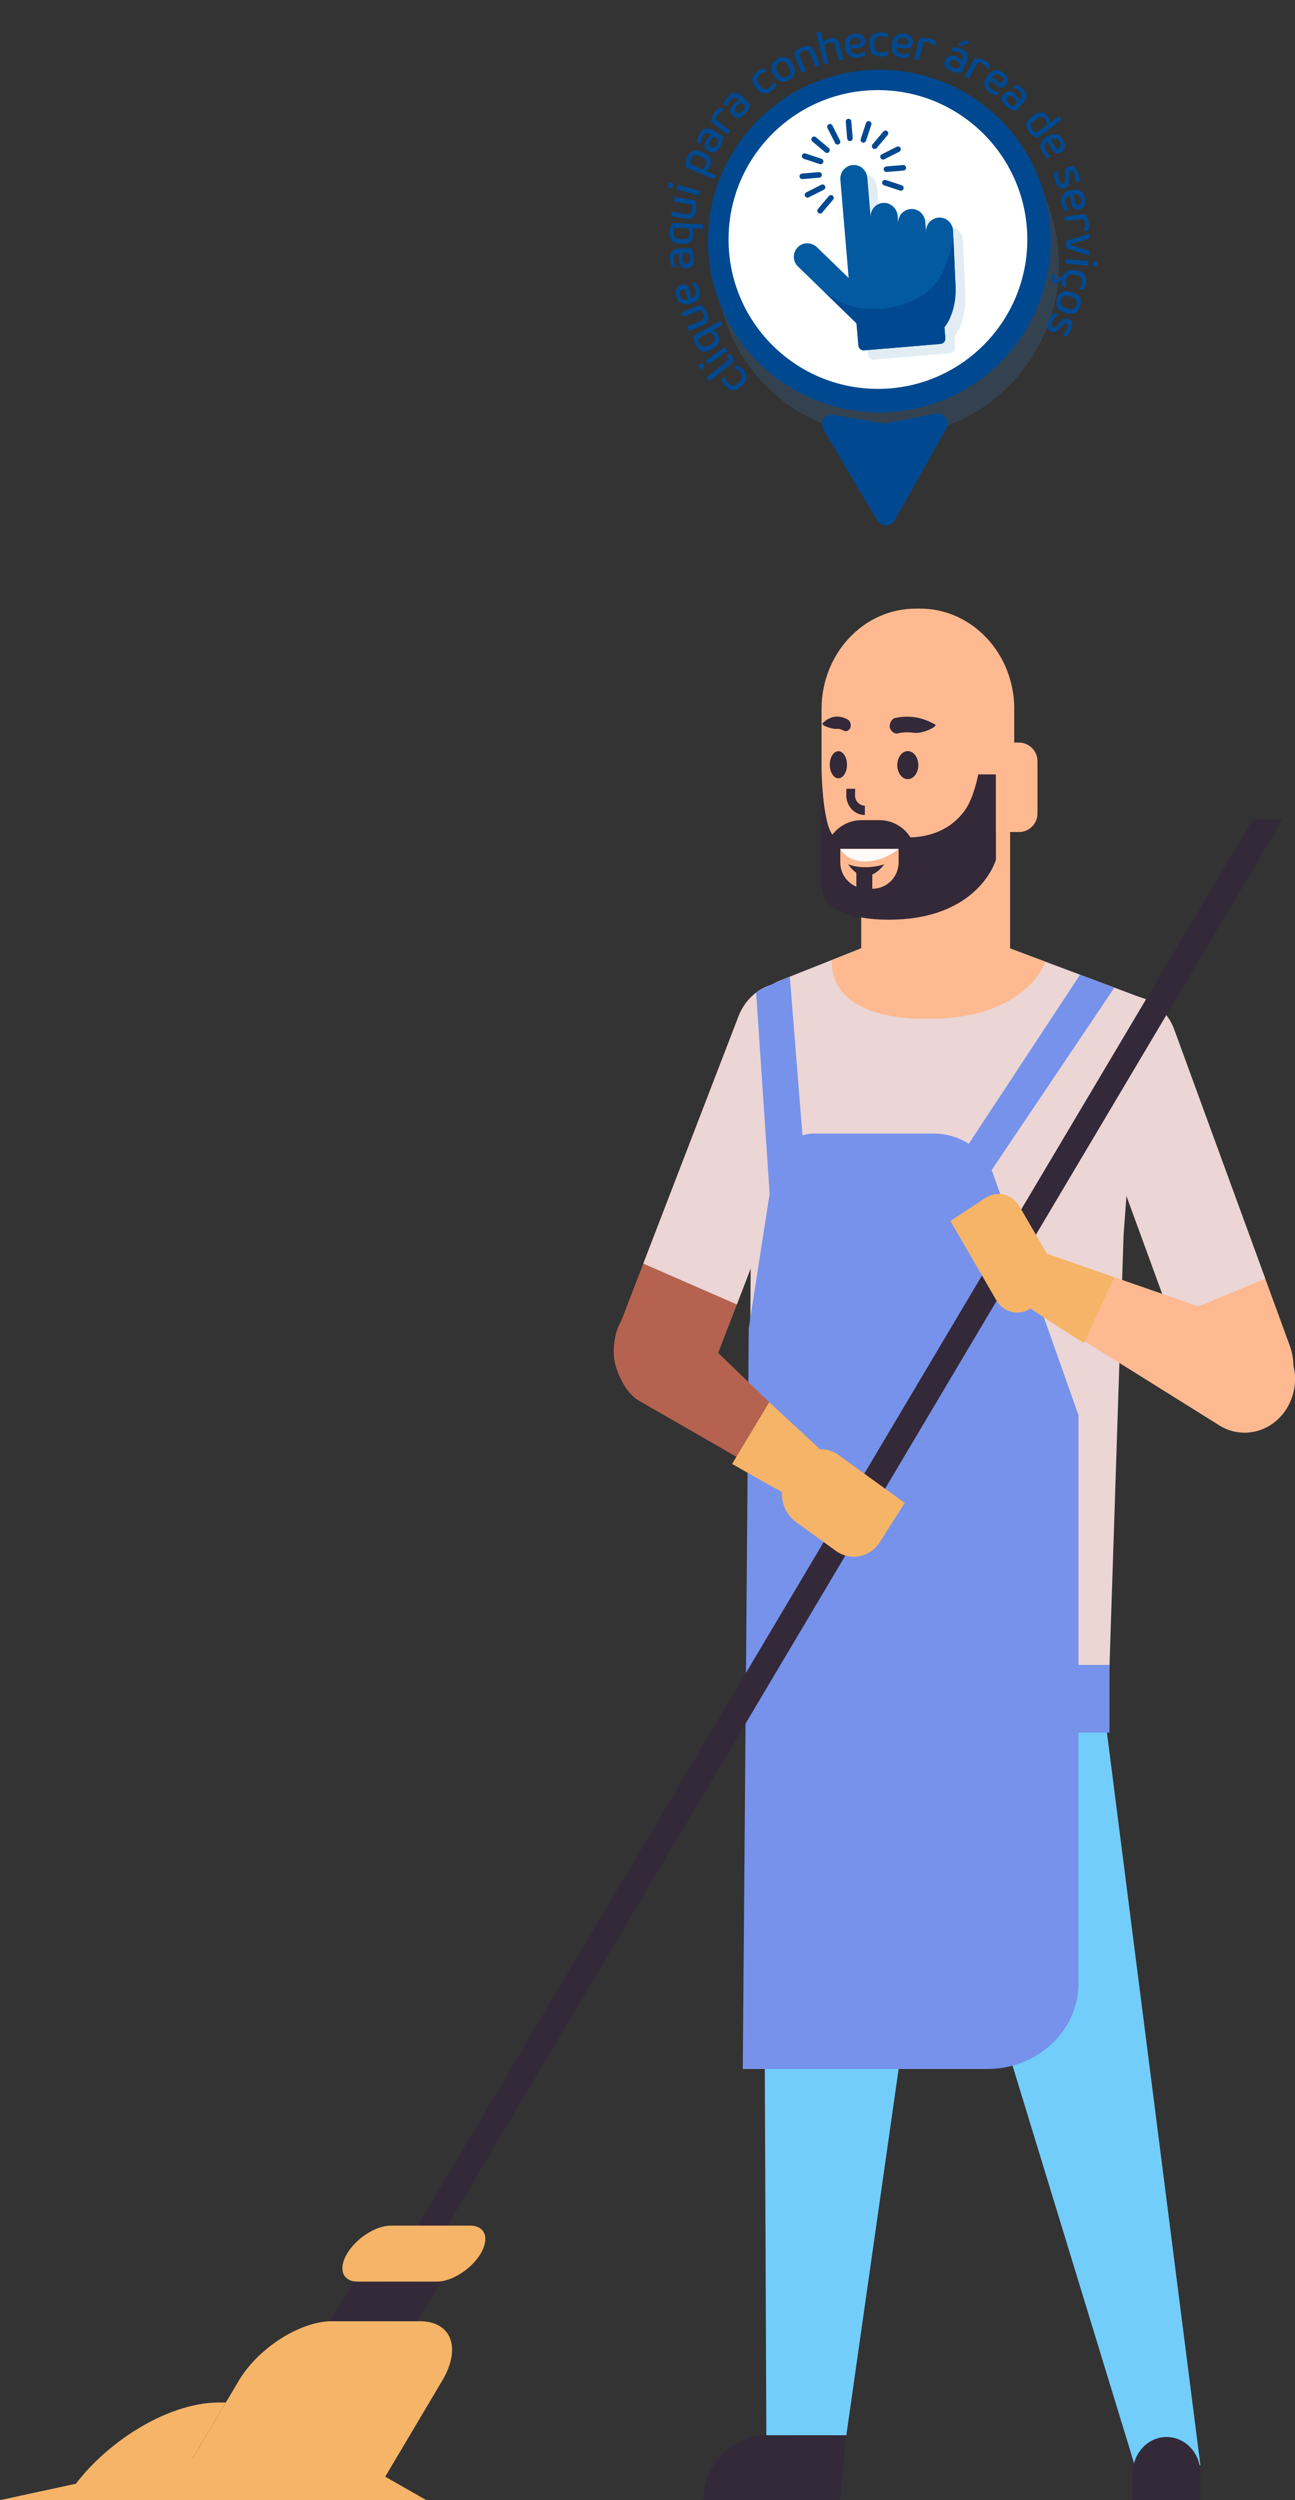 <?xml version="1.0" encoding="UTF-8"?>
<svg xmlns="http://www.w3.org/2000/svg" viewBox="0 0 366.79 708.09">
  <rect x="0" y="0" width="366.79" height="708.09" fill="#333333" stroke="none"/>
  <defs>
    <style>
      .cls-1 {
        fill: #8ab9d3;
        opacity: .25;
      }

      .cls-2 {
        fill: #fff;
      }

      .cls-3 {
        fill: #004991;
      }

      .cls-4 {
        fill: #045aa0;
      }

      .cls-5 {
        fill: #ebd5d5;
      }

      .cls-6 {
        fill: #7692eb;
      }

      .cls-7 {
        isolation: isolate;
      }

      .cls-8 {
        fill: #72cdfb;
      }

      .cls-9 {
        fill: #feb990;
      }

      .cls-10 {
        fill: #3a7ec1;
        mix-blend-mode: multiply;
        opacity: .2;
      }

      .cls-11 {
        fill: #f5b467;
      }

      .cls-12 {
        fill: #b56250;
      }

      .cls-13 {
        fill: snow;
      }

      .cls-14 {
        fill: #332938;
      }
    </style>
  </defs>
  <g class="cls-7">
    <g id="Layer_2" data-name="Layer 2">
      <g id="Camada_1" data-name="Camada 1">
        <g>
          <g>
            <g>
              <circle class="cls-10" cx="251.36" cy="75.07" r="48.53" transform="translate(152.35 318) rotate(-84.45)"/>
              <circle class="cls-3" cx="249.07" cy="68.28" r="48.53"/>
              <g>
                <path class="cls-3" d="m209.44,108.09c1.09-1.03.87-2.01.12-2.79-.5-.53-1.03-.85-1.75-.98l.9-.85c.6.19,1.17.56,1.7,1.12,1.47,1.55,1.38,3.1-.06,4.47l-.44.42c-1.44,1.37-3,1.38-4.47-.17-.53-.56-.86-1.15-1.03-1.76l.9-.85c.1.73.39,1.27.89,1.8.74.78,1.7,1.07,2.8.03l.44-.42Z"/>
                <path class="cls-3" d="m200.1,106.9l6.12-4.85c.28-.22.29-.41.09-.65-.15-.19-.33-.38-.54-.54l.85-.67c.22.2.48.47.71.76.6.76.58,1.44-.27,2.12l-6.15,4.87-.82-1.03Z"/>
                <path class="cls-3" d="m199.18,104.29l-.17.12c-.35.24-.67.12-.94-.27-.27-.38-.28-.73.08-.98l.17-.12c.36-.25.67-.11.94.27.27.4.29.72-.08.98Zm1.47-1.14l-.75-1.08,5.38-3.73.75,1.08-5.38,3.73Z"/>
                <path class="cls-3" d="m203.96,90.89l.65,1.14-2.62,1.48c.46.23.92.66,1.26,1.25.95,1.68.39,2.94-1.37,3.93l-.54.3c-1.76.99-3.12.79-4.2-1.13-.53-.94-.7-1.83-.62-2.78l7.45-4.2Zm-2.72,6.65c1.11-.63,1.54-1.33.93-2.41-.3-.53-.72-.89-1.17-1.07l-3.3,1.86c0,.48.14.94.38,1.37.66,1.18,1.5,1.19,2.61.56l.55-.31Z"/>
                <path class="cls-3" d="m193.51,89.75l-.49-1.22,5.44-2.21c.75.54,1.45,1.39,1.83,2.34.75,1.85.2,2.88-1.51,3.57l-3.67,1.49-.49-1.22,3.56-1.44c1.14-.46,1.45-1.07,1.02-2.13-.18-.44-.44-.83-.83-1.15l-4.86,1.97Z"/>
                <path class="cls-3" d="m195.87,84.54c1.19-.42,1.42-1.3,1.13-2.4-.17-.65-.5-1.23-1.09-1.79l1.17-.31c.47.54.79,1.16.97,1.83.58,2.17-.24,3.51-2.15,4.02l-.61.16c-1.9.51-3.28-.25-3.79-2.18-.5-1.87.38-2.91,1.52-3.21,1.21-.32,1.88.22,2.18,1.37l.67,2.51Zm-1.01.27l-.59-2.22c-.14-.54-.38-.79-.9-.65-.67.18-1.05.76-.81,1.67.27,1.01,1.03,1.53,2.31,1.2Z"/>
                <path class="cls-3" d="m194.61,75.99c-1.37.11-2.12-.56-2.26-2.28-.06-.72.05-1.44.25-1.96l-.35.04c-1.08.12-1.5.56-1.4,1.84.06.72.34,1.44.79,1.99l-1.22.1c-.36-.58-.62-1.28-.7-2.23-.16-1.94.66-2.88,2.36-3.02l3.45-.28c.6.79.94,1.8,1.03,2.87.17,2.08-.56,2.81-1.95,2.92Zm.39-4.43l-1.47.12c-.19.48-.23,1.07-.19,1.61.09,1.12.45,1.46,1.16,1.4.72-.06,1.06-.5.98-1.57-.05-.58-.22-1.15-.48-1.56Z"/>
                <path class="cls-3" d="m199.09,63.52l-.06,1.31-3-.13c.27.44.43,1.04.4,1.73-.09,1.93-1.22,2.7-3.24,2.61l-.62-.03c-2.02-.09-3.07-.98-2.97-3.18.05-1.07.38-1.92.94-2.69l8.54.38Zm-5.83,4.2c1.27.06,2.01-.31,2.07-1.55.03-.61-.14-1.13-.43-1.52l-3.79-.17c-.25.41-.38.87-.4,1.36-.06,1.35.64,1.8,1.92,1.86l.63.03Z"/>
                <path class="cls-3" d="m190.83,57.03l.23-1.29,5.78,1.01c.35.86.49,1.94.32,2.95-.34,1.96-1.35,2.54-3.17,2.23l-3.89-.68.23-1.29,3.78.66c1.21.21,1.79-.14,1.99-1.27.08-.47.06-.94-.1-1.41l-5.16-.9Z"/>
                <path class="cls-3" d="m189.81,53.25l-.19-.05c-.41-.11-.52-.43-.4-.9.12-.45.38-.68.8-.57l.19.05c.43.12.52.44.4.9-.13.46-.37.68-.8.57Zm1.82.39l.35-1.27,6.31,1.73-.35,1.27-6.31-1.73Z"/>
                <path class="cls-3" d="m194.31,47.35c-.16-.94-.07-1.85.36-2.83.9-2.02,2.24-2.34,4.08-1.51l.57.25c1.85.83,2.52,2.02,1.73,3.79-.28.62-.69,1.09-1.14,1.36l2.75,1.23-.54,1.2-7.81-3.49Zm3.91-3.14c-1.17-.52-1.99-.45-2.55.8-.2.45-.29.92-.25,1.4l3.46,1.55c.43-.22.82-.63,1.06-1.17.51-1.13.01-1.79-1.15-2.32l-.58-.26Z"/>
                <path class="cls-3" d="m200.66,42.81c-1.18-.7-1.41-1.69-.53-3.17.37-.62.87-1.14,1.34-1.45l-.31-.17c-.95-.52-1.55-.41-2.2.69-.37.62-.55,1.38-.5,2.08l-1.05-.63c.04-.68.23-1.4.72-2.22.99-1.67,2.2-1.97,3.67-1.1l2.97,1.77c.03.99-.27,2.01-.82,2.94-1.07,1.79-2.08,1.97-3.27,1.26Zm2.88-3.39l-1.27-.76c-.43.29-.81.74-1.08,1.21-.58.97-.48,1.45.14,1.82.62.37,1.16.2,1.71-.72.3-.5.49-1.06.51-1.55Z"/>
                <path class="cls-3" d="m205.02,31.22c-.75.29-1.32.68-1.8,1.29-.29.37-.5.83-.57,1.3l4.15,3.2-.8,1.04-4.65-3.59c.11-.92.46-1.94,1.08-2.75.47-.61.99-1.01,1.59-1.26l.99.76Z"/>
                <path class="cls-3" d="m207.57,32.72c-.99-.96-.99-1.97.21-3.2.5-.52,1.11-.92,1.63-1.11l-.26-.24c-.81-.73-1.42-.75-2.3.17-.5.52-.85,1.21-.97,1.91l-.88-.85c.19-.66.55-1.31,1.21-2,1.35-1.4,2.59-1.42,3.82-.23l2.5,2.4c-.2.97-.72,1.9-1.47,2.68-1.45,1.5-2.48,1.44-3.48.48Zm3.58-2.64l-1.07-1.03c-.49.18-.95.54-1.33.93-.78.81-.8,1.3-.28,1.8.52.5,1.08.46,1.83-.31.4-.42.72-.93.85-1.39Z"/>
                <path class="cls-3" d="m215.26,24.29c.88,1.22,1.88,1.12,2.76.48.59-.43.98-.91,1.21-1.61l.73,1c-.27.57-.71,1.09-1.33,1.54-1.73,1.25-3.25.96-4.42-.65l-.36-.49c-1.17-1.61-.97-3.15.75-4.4.62-.45,1.25-.71,1.88-.79l.73,1c-.73,0-1.31.22-1.9.65-.87.63-1.29,1.54-.39,2.77l.36.49Z"/>
                <path class="cls-3" d="m219,20.88c-.96-1.72-.6-3.24,1.17-4.22,1.77-.98,3.24-.48,4.2,1.24l.29.53c.96,1.72.6,3.24-1.17,4.22-1.77.98-3.24.48-4.2-1.24l-.29-.53Zm4.21-2.35c-.67-1.21-1.59-1.4-2.51-.89-.92.51-1.22,1.39-.55,2.59l.31.55c.67,1.21,1.59,1.4,2.51.89.92-.51,1.22-1.39.55-2.59l-.31-.55Z"/>
                <path class="cls-3" d="m228.24,20.13l-1.22.48-2.16-5.46c.55-.75,1.4-1.44,2.35-1.81,1.86-.73,2.9-.18,3.58,1.53l1.45,3.68-1.22.48-1.41-3.57c-.45-1.14-1.08-1.45-2.14-1.03-.45.18-.83.44-1.15.82l1.93,4.88Z"/>
                <path class="cls-3" d="m237.58,17.12l-.94-3.72c-.29-1.16-.72-1.62-1.85-1.33-.51.13-1.03.51-1.32.91l1.23,4.87-1.27.32-2.26-8.94,1.27-.32.75,2.98c.38-.41.99-.81,1.66-.98,1.7-.43,2.58.26,3.04,2.06l.97,3.83-1.27.32Z"/>
                <path class="cls-3" d="m240.81,13.83c.25,1.24,1.1,1.58,2.23,1.44.66-.08,1.28-.32,1.92-.83l.15,1.2c-.6.39-1.26.63-1.95.71-2.23.27-3.45-.72-3.69-2.68l-.08-.63c-.24-1.96.7-3.22,2.68-3.46,1.92-.24,2.83.77,2.98,1.95.15,1.24-.48,1.83-1.65,1.97l-2.58.32Zm-.13-1.04l2.28-.28c.55-.07.83-.27.77-.81-.08-.69-.61-1.15-1.54-1.03-1.04.13-1.66.81-1.51,2.12Z"/>
                <path class="cls-3" d="m247.64,12.9c0,1.5.87,2.01,1.95,2,.73,0,1.33-.17,1.92-.6v1.24c-.55.31-1.21.47-1.98.48-2.13,0-3.2-1.12-3.21-3.11v-.61c-.01-1.98,1.05-3.12,3.18-3.13.77,0,1.43.16,1.98.46v1.24c-.59-.43-1.18-.59-1.92-.59-1.07,0-1.94.5-1.94,2.02v.61Z"/>
                <path class="cls-3" d="m253.88,13.39c-.04,1.27.7,1.8,1.83,1.93.67.08,1.33-.01,2.06-.36l-.14,1.21c-.68.24-1.37.31-2.06.24-2.24-.25-3.19-1.51-2.96-3.47l.07-.63c.22-1.96,1.43-2.97,3.41-2.74,1.92.22,2.57,1.41,2.44,2.59-.14,1.24-.89,1.67-2.07,1.53l-2.59-.29Zm.12-1.04l2.29.26c.55.06.87-.07.93-.61.08-.69-.33-1.26-1.26-1.36-1.04-.12-1.8.41-1.96,1.71Z"/>
                <path class="cls-3" d="m264.82,13.01c-.57-.56-1.17-.92-1.92-1.1-.46-.11-.96-.11-1.42.02l-1.19,5.11-1.28-.3,1.33-5.72c.88-.29,1.96-.39,2.96-.16.75.17,1.33.48,1.81.93l-.28,1.22Z"/>
                <path class="cls-3" d="m267.75,17.01c.54-1.27,1.48-1.62,3.06-.95.66.28,1.25.71,1.62,1.13l.13-.33c.39-1.01.19-1.59-.98-2.09-.66-.28-1.44-.36-2.13-.22l.48-1.13c.68-.05,1.42.04,2.29.41,1.79.76,2.25,1.91,1.58,3.48l-1.35,3.19c-.97.16-2.03,0-3.02-.41-1.92-.81-2.23-1.79-1.69-3.07Zm3.74,2.39l.58-1.36c-.34-.39-.84-.7-1.34-.91-1.03-.44-1.5-.28-1.78.38-.28.66-.04,1.17.94,1.59.53.23,1.12.34,1.6.29Zm2.89-7.22l-.49.23c-.63.29-1.44.56-2.12.63l-.3-.68,2.46-1.17.46.99Z"/>
                <path class="cls-3" d="m279.83,19.68c-.39-.7-.87-1.21-1.54-1.59-.41-.23-.89-.37-1.37-.38l-2.57,4.57-1.14-.64,2.88-5.12c.93-.03,1.99.18,2.88.68.67.38,1.14.83,1.47,1.4l-.61,1.09Z"/>
                <path class="cls-3" d="m280.35,22.82c-.66,1.08-.27,1.91.65,2.57.54.39,1.16.63,1.98.69l-.71.98c-.71-.12-1.35-.4-1.91-.8-1.82-1.31-2.04-2.87-.89-4.47l.37-.51c1.15-1.6,2.7-1.88,4.32-.72,1.57,1.13,1.55,2.49.86,3.45-.73,1.01-1.59,1.02-2.55.32l-2.11-1.52Zm.61-.85l1.86,1.34c.45.32.79.37,1.11-.07.41-.56.33-1.26-.43-1.8-.85-.61-1.77-.53-2.55.53Z"/>
                <path class="cls-3" d="m284.4,26.58c.94-1.01,1.95-1.02,3.2.15.53.49.93,1.09,1.14,1.61l.23-.27c.71-.82.73-1.43-.21-2.3-.53-.49-1.23-.83-1.93-.93l.83-.9c.66.18,1.32.52,2.02,1.17,1.42,1.32,1.46,2.56.3,3.81l-2.36,2.53c-.97-.18-1.91-.69-2.7-1.42-1.53-1.42-1.48-2.45-.54-3.47Zm2.7,3.53l1.01-1.08c-.19-.48-.55-.95-.95-1.32-.82-.77-1.31-.77-1.8-.25-.49.53-.44,1.09.34,1.82.43.4.94.7,1.41.82Z"/>
                <path class="cls-3" d="m293.78,39.06c-.9-.32-1.65-.84-2.29-1.7-1.31-1.77-.94-3.1.69-4.3l.5-.37c1.62-1.2,3-1.2,4.15.36.41.55.61,1.14.63,1.66l2.42-1.79.78,1.06-6.88,5.09Zm-.82-4.95c-1.03.76-1.36,1.52-.55,2.61.29.4.66.7,1.1.9l3.05-2.26c.02-.49-.14-1.01-.5-1.5-.74-1-1.56-.89-2.58-.13l-.51.38Z"/>
                <path class="cls-3" d="m296.73,40.14c-1.05.71-1.05,1.62-.49,2.61.33.58.79,1.07,1.5,1.46l-1.06.59c-.59-.41-1.06-.93-1.4-1.53-1.1-1.96-.64-3.47,1.08-4.43l.55-.31c1.72-.97,3.24-.58,4.22,1.17.95,1.69.36,2.91-.68,3.5-1.09.61-1.87.25-2.45-.78l-1.27-2.27Zm.92-.51l1.13,2.01c.27.48.56.67,1.04.4.61-.34.83-1,.37-1.82-.51-.91-1.38-1.22-2.53-.59Z"/>
                <path class="cls-3" d="m302.75,51.22c-.01,1.31-.35,1.77-1.17,2.05-1.16.4-2.14-.34-2.68-1.89-.25-.7-.45-1.74-.34-2.56l1.18-.41c-.17.89-.06,1.83.19,2.54.28.81.73,1.24,1.23,1.07.32-.11.48-.31.49-.95l.02-1.85c.02-1.3.32-1.76,1.12-2.04,1.15-.4,2.03.38,2.55,1.86.24.69.43,1.55.39,2.26l-1.17.41c.11-.73-.02-1.61-.25-2.24-.29-.82-.62-1.2-1.11-1.03-.27.1-.43.3-.44.93v1.85Z"/>
                <path class="cls-3" d="m303,55.3c-1.21.37-1.47,1.24-1.23,2.35.14.65.44,1.25,1.01,1.84l-1.19.26c-.45-.56-.74-1.2-.89-1.88-.48-2.2.4-3.5,2.32-3.92l.62-.14c1.93-.42,3.27.4,3.7,2.35.41,1.89-.51,2.89-1.67,3.15-1.22.27-1.86-.3-2.12-1.46l-.56-2.54Zm1.02-.22l.49,2.25c.12.54.34.8.88.69.68-.15,1.08-.72.88-1.63-.22-1.02-.97-1.57-2.25-1.3Z"/>
                <path class="cls-3" d="m306.92,65.54c.34-.72.49-1.41.41-2.18-.05-.47-.21-.94-.48-1.34l-5.22.54-.14-1.31,5.84-.6c.56.74,1,1.73,1.11,2.74.08.77-.02,1.41-.29,2.01l-1.24.13Z"/>
                <path class="cls-3" d="m301.98,70.27l.02-2.07,6.56-2.03v1.38s-5.45,1.6-5.45,1.6v.2s5.41,1.7,5.41,1.7v1.36s-6.54-2.14-6.54-2.14Z"/>
                <path class="cls-3" d="m308.32,73.97l-.13,1.31-6.51-.64.13-1.31,6.51.64Zm1.86.08l.2.02c.43.04.59.34.54.82-.05.47-.26.74-.69.69l-.2-.02c-.44-.04-.59-.35-.54-.82.05-.48.25-.74.69-.69Z"/>
                <path class="cls-3" d="m298.99,77.64c-.16.24-.27.53-.32.79-.09.48.06.73.4.8.36.07.66-.07.78-.75l.04-.2,1.08.2c.51-1.68,1.73-2.32,3.51-1.99l.6.11c1.95.37,2.87,1.62,2.48,3.72-.14.76-.42,1.37-.83,1.86l-1.22-.23c.53-.5.8-1.06.94-1.78.2-1.06-.13-2-1.62-2.28l-.6-.11c-1.48-.28-2.13.47-2.33,1.54-.13.72-.08,1.33.23,2l-1.22-.23c-.17-.53-.22-1.08-.14-1.72l-.45-.08c-.21.72-.75,1.12-1.47.98-.86-.16-1.23-.84-1.06-1.75.07-.39.2-.75.4-1.02l.78.15Z"/>
                <path class="cls-3" d="m303.87,82.84c1.88.59,2.66,1.94,2.05,3.87-.61,1.93-2.02,2.58-3.9,1.98l-.58-.18c-1.88-.6-2.66-1.94-2.05-3.87.61-1.93,2.02-2.58,3.9-1.98l.58.18Zm-1.45,4.6c1.32.42,2.12-.07,2.44-1.08.32-1-.06-1.85-1.38-2.26l-.6-.19c-1.32-.42-2.12.07-2.44,1.08-.32,1,.06,1.85,1.38,2.26l.6.19Z"/>
                <path class="cls-3" d="m299.95,93.22c-.92.94-1.48,1.03-2.27.67-1.11-.51-1.31-1.73-.62-3.22.31-.68.89-1.57,1.52-2.08l1.14.52c-.74.52-1.31,1.28-1.63,1.97-.36.78-.34,1.4.15,1.62.31.14.56.11,1.01-.34l1.3-1.32c.91-.93,1.45-1.04,2.22-.69,1.1.51,1.2,1.68.55,3.1-.31.67-.76,1.42-1.29,1.9l-1.13-.52c.58-.46,1.1-1.18,1.38-1.79.36-.79.39-1.3-.08-1.51-.26-.12-.52-.08-.96.37l-1.29,1.33Z"/>
              </g>
              <circle class="cls-2" cx="248.66" cy="67.83" r="42.31"/>
              <path class="cls-1" d="m272.73,67.87c-.16-1.95-1.73-3.56-3.69-3.62-2.32-.07-4.13,1.9-3.95,4.15l-.25-2.96c-.16-1.95-1.73-3.56-3.69-3.62-2.32-.08-4.13,1.89-3.95,4.13l-.19-2.24c-.17-2.03-1.86-3.66-3.89-3.63-2.17.04-3.84,1.87-3.75,3.98l-.93-11.09c-.16-1.95-1.73-3.56-3.69-3.62-2.32-.07-4.13,1.9-3.95,4.15l2.35,27.86-8.95-8.69c-1.41-1.37-3.64-1.55-5.16-.31-1.8,1.47-1.87,4.15-.26,5.72l7.78,7.56,8.81,8.56.29,3.39.24,2.88c.03.36.19.69.42.93.07.07.14.13.22.19.08.06.16.1.25.14.13.06.28.1.43.12.1.01.2.01.31,0l21.62-1.82c.42-.04.78-.24,1.03-.53.05-.06.09-.12.13-.19l.06-.1c.03-.06.06-.12.08-.19l.04-.15c.04-.15.05-.31.04-.48l-.26-3.1s.5-.51,1.11-1.67l.05-.1c.07-.14.15-.3.23-.46.04-.08.08-.17.12-.25l.04-.08c.06-.13.12-.27.18-.41v-.02c.21-.49.41-1.04.6-1.65.32-1.05.54-2.12.68-3.2.01-.11.03-.22.04-.33.12-1.11.16-2.22.11-3.34l-.16-3.54-.46-10.44-.08-1.92Z"/>
              <path class="cls-4" d="m269.95,65.24c-.16-1.95-1.73-3.56-3.69-3.62-2.32-.07-4.13,1.9-3.95,4.15l-.25-2.96c-.16-1.95-1.73-3.56-3.69-3.62-2.32-.08-4.13,1.89-3.95,4.14l-.19-2.24c-.17-2.03-1.86-3.66-3.89-3.63-2.17.04-3.84,1.87-3.75,3.98l-.93-11.09c-.16-1.95-1.73-3.56-3.69-3.62-2.32-.07-4.13,1.9-3.95,4.15l2.35,27.86-8.95-8.69c-1.41-1.37-3.64-1.55-5.16-.31-1.8,1.47-1.87,4.15-.26,5.72l7.78,7.56,8.81,8.56.29,3.39.24,2.88c.03.36.19.69.42.93.07.07.14.13.22.19.08.06.16.1.25.14.13.06.28.1.43.12.1.01.2.01.31,0l21.62-1.82c.42-.04.78-.24,1.03-.53.05-.06.09-.12.13-.19l.06-.1c.03-.06.06-.12.08-.19l.04-.15c.04-.15.05-.31.04-.48l-.26-3.1s.5-.51,1.11-1.67l.05-.1c.07-.14.15-.3.23-.46.04-.08.08-.17.12-.25l.04-.08c.06-.13.12-.27.17-.41v-.02c.21-.49.41-1.04.6-1.65.32-1.05.54-2.12.68-3.2.01-.11.03-.22.04-.33.12-1.11.16-2.22.11-3.34l-.16-3.54-.46-10.44-.08-1.92Z"/>
              <path class="cls-3" d="m240.8,39.96c.43-.04.76-.42.72-.85l-.4-4.76c-.04-.43-.42-.76-.85-.72s-.76.42-.72.85l.4,4.76c.04.43.42.76.85.72Z"/>
              <path class="cls-3" d="m250.3,47.99c.04.44.42.76.85.72l4.76-.4c.43-.04.76-.42.72-.85s-.42-.76-.85-.72l-4.76.4c-.43.04-.76.42-.72.85Z"/>
              <path class="cls-3" d="m227.3,50.72l4.76-.4c.44-.04.76-.42.72-.85s-.42-.76-.85-.72l-4.76.4c-.44.04-.76.42-.72.85s.42.76.85.72Z"/>
              <path class="cls-3" d="m247.21,42.01c.17.14.37.2.58.18s.4-.11.54-.28l3.08-3.65c.28-.33.24-.83-.09-1.11-.33-.28-.83-.24-1.11.09l-3.08,3.65c-.28.33-.24.83.09,1.11Z"/>
              <path class="cls-3" d="m232.34,60.48c.2-.02.4-.11.54-.28l3.08-3.65c.28-.33.24-.83-.09-1.11-.33-.28-.83-.24-1.11.09l-3.08,3.65c-.28.33-.24.83.09,1.11.17.14.38.2.58.18Z"/>
              <path class="cls-3" d="m233.71,43.14c.17.14.37.2.58.18s.4-.11.54-.28c.28-.33.24-.83-.09-1.11l-3.65-3.08c-.33-.28-.83-.24-1.11.09-.28.33-.24.83.09,1.11l3.65,3.08Z"/>
              <path class="cls-3" d="m244.3,40.37c.1.03.21.05.31.04.31-.03.58-.23.68-.54l1.5-4.53c.14-.41-.09-.86-.5-1-.42-.14-.86.09-1,.5l-1.5,4.53c-.14.41.09.86.5,1Z"/>
              <path class="cls-3" d="m250.89,50.98c-.41-.14-.86.09-1,.5-.14.41.09.86.5,1l4.53,1.5c.1.03.21.05.31.04.31-.03.58-.23.68-.54.14-.41-.09-.86-.5-1l-4.53-1.5Z"/>
              <path class="cls-3" d="m227.66,44.97l4.53,1.5c.1.03.21.05.31.04.31-.03.58-.23.68-.54.14-.41-.09-.86-.5-1l-4.53-1.5c-.41-.14-.86.09-1,.5-.14.41.09.86.5,1Z"/>
              <path class="cls-3" d="m249.39,44.77c.15.3.46.46.77.43.1,0,.2-.03.29-.08l4.26-2.15c.39-.2.55-.67.35-1.06-.2-.39-.67-.55-1.06-.35l-4.26,2.15c-.39.2-.55.67-.35,1.06Z"/>
              <path class="cls-3" d="m233.68,52.68c-.2-.39-.67-.55-1.06-.35l-4.26,2.15c-.39.2-.55.67-.35,1.06.15.3.46.46.77.43.1,0,.2-.03.29-.08l4.26-2.15c.39-.2.55-.67.35-1.06Z"/>
              <path class="cls-3" d="m236.52,40.52c.15.3.46.46.77.43.1,0,.2-.04.29-.08.39-.2.55-.67.35-1.06l-2.15-4.26c-.2-.39-.67-.55-1.06-.35-.39.2-.55.67-.35,1.06l2.15,4.26Z"/>
              <path class="cls-3" d="m260.27,84.27c-4.33,2.31-9.61,3.61-14.82,3.19-4.5-.32-8.29-2.02-11.66-4.45l8.81,8.56.29,3.39.24,2.88c.03.36.19.69.42.93.07.07.14.13.22.19.08.06.16.1.25.14.13.06.28.1.43.12.1.01.2.01.31,0l21.62-1.82c.42-.04.78-.24,1.03-.53.05-.06.09-.12.13-.19l.06-.1c.03-.06.06-.12.08-.19.07-.19.1-.41.08-.63l-.26-3.1s.5-.51,1.11-1.67l.05-.1c.07-.14.15-.3.23-.46.04-.08.08-.17.12-.25l.04-.08c.06-.13.12-.27.17-.41v-.02c.21-.49.41-1.04.6-1.65.32-1.05.54-2.12.68-3.2.01-.11.03-.22.04-.33.12-1.11.16-2.22.11-3.34l-.16-3.54-.46-10.44c-1.34,6.82-3.52,13.75-9.76,17.12Z"/>
            </g>
            <path class="cls-3" d="m253.42,147.36l14.65-26.04c1.08-1.92-.32-4.28-2.52-4.26l-15.28,2.9-14.6-2.57c-2.2.02-3.55,2.42-2.43,4.31l15.22,25.71c1.12,1.89,3.87,1.86,4.95-.05Z"/>
          </g>
          <g>
            <g>
              <g>
                <g>
                  <polygon class="cls-8" points="247.1 455.18 321.39 698.23 340 698.22 308.55 451.72 247.1 455.18"/>
                  <polygon class="cls-8" points="217.06 689.72 239.71 689.71 273.86 450.57 216.04 450.58 217.06 689.72"/>
                  <path class="cls-14" d="m330.42,690.21c-5.29,0-9.58,4.58-9.58,10.22v7.66h19.16s0-7.66,0-7.66c0-5.64-4.29-10.22-9.58-10.22Z"/>
                  <path class="cls-12" d="m236.19,297.51c-.03.11-.06.22-.09.33-.15.55-.25,1.1-.46,1.63l-2.1,5.44-24.83,64.55-7.33,18.98c-3,7.81-11.35,11.54-18.65,8.32-7.33-3.2-10.83-12.1-7.83-19.89l7.3-18.98,27-70.12c.15-.37.3-.72.45-1.07.32-.67.7-1.31,1.08-1.89,3.78-5.65,10.83-8,17.1-5.25,3.1,1.36,5.53,3.76,7.05,6.67.18.35.32.67.48.99.58,1.31.98,2.69,1.18,4.13.05.35.07.72.1,1.09.05.43.08.83.08,1.25,0,.14-.04.29-.04.43-.02.62-.08,1.23-.17,1.85-.07.52-.19,1.03-.32,1.55Z"/>
                  <path class="cls-5" d="m182.21,357.88l26.5,11.57,3.25-8.48,14.1-36.63,6.35-16.5,1.13-2.93,2.08-5.57c.88-2.27,1.2-4.61,1.03-6.91-.03-.37-.05-.75-.1-1.09-.2-1.44-.6-2.83-1.18-4.13-.15-.32-.3-.64-.48-.99-1.5-2.93-3.93-5.36-7.05-6.75-1.45-.61-2.93-.99-4.4-1.09-1.48-.13-2.93,0-4.33.35-2.05.53-3.98,1.52-5.6,2.91-1.05.91-2,1.95-2.78,3.17-.4.59-.75,1.23-1.08,1.89-.15.35-.3.69-.45,1.07l-27,70.12Z"/>
                  <path class="cls-9" d="m357.21,401.03c-7.38,3.04-15.68-.83-18.55-8.69l-6.98-19.09-25.8-70.62c-.18-.45-.3-.91-.42-1.36-.22-.88-.38-1.79-.48-2.67-.55-6.61,2.98-13.09,9.08-15.62,1.7-.72,3.45-1.04,5.2-1.04,5.7,0,11.13,3.68,13.33,9.7l25.78,70.52,6.98,19.09c2.88,7.87-.78,16.72-8.13,19.78Z"/>
                  <path class="cls-5" d="m358.36,362.16l-26.68,11.09-25.8-70.62c-.18-.45-.3-.91-.42-1.36-.25-.88-.4-1.79-.48-2.67-.55-6.61,2.98-13.09,9.08-15.62,1.7-.72,3.45-1.04,5.2-1.04,5.7,0,11.13,3.68,13.33,9.7l25.78,70.52Z"/>
                  <path class="cls-5" d="m211.8,488.98l101.89-.03,4.55-139.28,4.98-67.11-37.48-14.08s-41.73.27-41.56,0l-20.48,8.13-2.93,1.17c-.35.13-.68.29-1,.45-2.1,1.09-3.85,2.83-5,4.93-1.05,1.87-1.65,4.03-1.68,6.32l-.48,71-.83,128.48Z"/>
                  <path class="cls-14" d="m199.19,708.09h38.75s1.71-18.37,1.71-18.37h-22.69c-9.63,0-17.46,8.18-17.76,18.37Z"/>
                  <path class="cls-9" d="m243.91,269.61s5.54,5.26,21.09,5.26c15.55,0,21.09-5.26,21.09-5.26v-34.07s-42.17,0-42.17,0v34.07Z"/>
                </g>
                <path class="cls-9" d="m244.18,268.5l-8.51,3.38s-2.66,16.46,26.36,16.69c29.02.23,34.03-16.19,34.03-16.19l-10.33-3.88h-41.55Z"/>
                <path class="cls-6" d="m210.37,585.98h69.31c14.24,0,25.79-10.89,25.79-24.32v-160.83s-24.17-68.3-24.17-68.3c-2.43-6.86-9.23-11.48-16.9-11.48h-33.82c-5.74,0-10.64,4.43-11.57,10.47l-6.94,44.7-1.69,209.76Z"/>
                <polygon class="cls-6" points="269.67 331.12 276.37 338.08 315.62 279.73 305.9 276.08 269.67 331.12"/>
                <path class="cls-6" d="m214.17,281.16l3.94,58.76,9.99-8.15-4.4-55.15s-7.9,3.15-9.53,4.53Z"/>
                <rect class="cls-6" x="305.47" y="471.53" width="8.78" height="19.16" transform="translate(619.71 962.23) rotate(-180)"/>
              </g>
              <g>
                <polygon class="cls-14" points="83.99 702.28 75.58 702.28 354.86 232.07 363.27 232.07 83.99 702.28"/>
                <path class="cls-11" d="m67.59,674.32c5.55-9.34,17.41-16.91,26.5-16.91h24.72c9.09,0,11.96,7.57,6.41,16.91l-20.06,33.77h-57.62s20.06-33.77,20.06-33.77Z"/>
                <path class="cls-11" d="m61.91,680.44h2.04s-16.42,27.65-16.42,27.65h-29.22c9.24-15.3,28.68-27.65,43.6-27.65Z"/>
                <polygon class="cls-11" points="87.58 689.16 120.74 708.09 0 708.09 87.58 689.16"/>
                <polygon class="cls-14" points="124.91 646.19 100.12 646.19 93.46 657.41 118.24 657.41 124.91 646.19"/>
                <path class="cls-11" d="m133.14,630.34h-22.42c-4.26,0-9.82,3.55-12.42,7.93h0c-2.6,4.38-1.26,7.93,3,7.93h22.42c4.26,0,9.82-3.55,12.42-7.93h0c2.6-4.38,1.26-7.93-3-7.93Z"/>
              </g>
              <path class="cls-9" d="m295.06,354.59l-6.79,13.43,57.47,35.92c6.94,3.99,15.6,1.23,19.34-6.17h0c4.13-8.17.51-18.34-7.67-21.52l-62.35-21.66Z"/>
              <path class="cls-11" d="m295.03,354.59l20.59,7.18-8.65,18.61s-17.1-10.82-16.87-11.14,4.93-14.64,4.93-14.64Z"/>
              <path class="cls-11" d="m279.12,339.27l-9.93,6.53,12.96,22.39c2.04,3.52,6.37,4.62,9.67,2.44l2.08-1.37c4.33-2.85,5.68-8.91,3-13.52l-8.12-14.03c-2.04-3.52-6.37-4.62-9.67-2.44Z"/>
              <path class="cls-12" d="m232.54,411.28l-38.15-36.81c-5.38-6.28-12.66-8-17.71-1.4h0c-5.05,6.59-2.76,18.57,3.77,23.33l45.97,26.47,6.12-11.59Z"/>
              <path class="cls-11" d="m234.24,412.28l-16.36-15.14-10.52,17.47s17.5,10.08,17.64,9.7c.14-.38,9.24-12.04,9.24-12.04Z"/>
              <path class="cls-11" d="m256.26,425.66l-18.78-13.59c-4.09-2.96-9.66-1.82-12.44,2.54l-2.01,3.16c-2.78,4.37-1.71,10.31,2.38,13.27l11.37,8.22c4.09,2.96,9.66,1.82,12.44-2.54l7.04-11.07Z"/>
            </g>
            <g>
              <g>
                <path class="cls-9" d="m287.26,200.83v12.27h-1.23s0,32.87,0,32.87c0,0-14.41,12.94-35.15,10.74-10.34-1.11-18.19-10.45-18.19-21.52v-34.36c0-4.16.84-8.11,2.34-11.66,1.33-3.18,3.19-6.04,5.47-8.46,4.82-5.16,11.51-8.34,18.87-8.34h1.22c14.74,0,26.69,12.75,26.69,28.46Z"/>
                <path class="cls-14" d="m252.79,236.77s12.88,2.94,20.34-7.04c2.7-3.6,3.95-10.4,3.95-10.4h5.01v24.15s-4.73,17-30.4,17c-7.41,0-12.06-1.45-14.9-2.99-2.56-1.39-4.11-4.13-4.11-7.06v-33.16s.11,15.58,3.26,19.37l16.85.13Z"/>
                <path class="cls-9" d="m287.37,210.31h6.48v20c0,2.95-2.39,5.34-5.34,5.34h-1.14c-2.91,0-5.28-2.36-5.28-5.28v-14.79c0-2.91,2.36-5.28,5.28-5.28Z" transform="translate(575.94 445.96) rotate(-180)"/>
                <path class="cls-14" d="m239.74,223.39l-.05,1.64c-.04,1.53.48,2.98,1.48,4.09,1,1.1,2.35,1.71,3.79,1.71v-2.65c-.76,0-1.47-.32-2.01-.9-.53-.58-.81-1.35-.78-2.16l.05-1.72h-2.48Z"/>
              </g>
              <ellipse class="cls-14" cx="257.12" cy="216.7" rx="2.98" ry="3.97"/>
              <ellipse class="cls-14" cx="237.46" cy="216.59" rx="2.44" ry="3.84"/>
              <path class="cls-14" d="m258.78,207.54c-2.46-.39-4.53.18-4.55.18-.86.25-1.98-.72-2.21-1.64-.23-.93.46-2.43,1.33-2.67.11-.03,2.72-.76,5.87-.26,3.13.5,5.58,2.02,5.68,2.08.77.49-3.64,2.71-6.13,2.31Z"/>
              <path class="cls-14" d="m239.71,207.07c-.29.04-.59-.02-.87-.19-.03-.02-.99-.59-1.99-.45-1.02.14-4.42-.96-3.84-1.6.15-.16,1.49-1.57,3.42-1.84,1.92-.27,3.56.73,3.74.84.72.46,1.01,1.51.64,2.35-.23.51-.64.83-1.1.89Z"/>
              <path class="cls-14" d="m233.69,232.27h25.76v1.11c0,5.72-4.64,10.36-10.36,10.36h-5.03c-5.72,0-10.36-4.64-10.36-10.36v-1.11h0Z" transform="translate(493.13 476.02) rotate(-180)"/>
              <path class="cls-9" d="m245.46,240.43h1.6c4.12,0,7.46,3.34,7.46,7.46v3.83h-16.52v-3.83c0-4.12,3.34-7.46,7.46-7.46Z" transform="translate(492.52 492.15) rotate(-180)"/>
              <rect class="cls-14" x="242.56" y="245.62" width="4.52" height="7.97" transform="translate(489.63 499.21) rotate(-180)"/>
              <path class="cls-13" d="m254.52,240.43h-16.52s1.67,3.56,7.08,3.56,9.44-3.56,9.44-3.56Z"/>
              <path class="cls-14" d="m250.47,244.78s-2.37.84-5.37.84-4.88-.84-4.88-.84c0,0,4.5,7.41,10.26,0Z"/>
            </g>
          </g>
        </g>
      </g>
    </g>
  </g>
</svg>